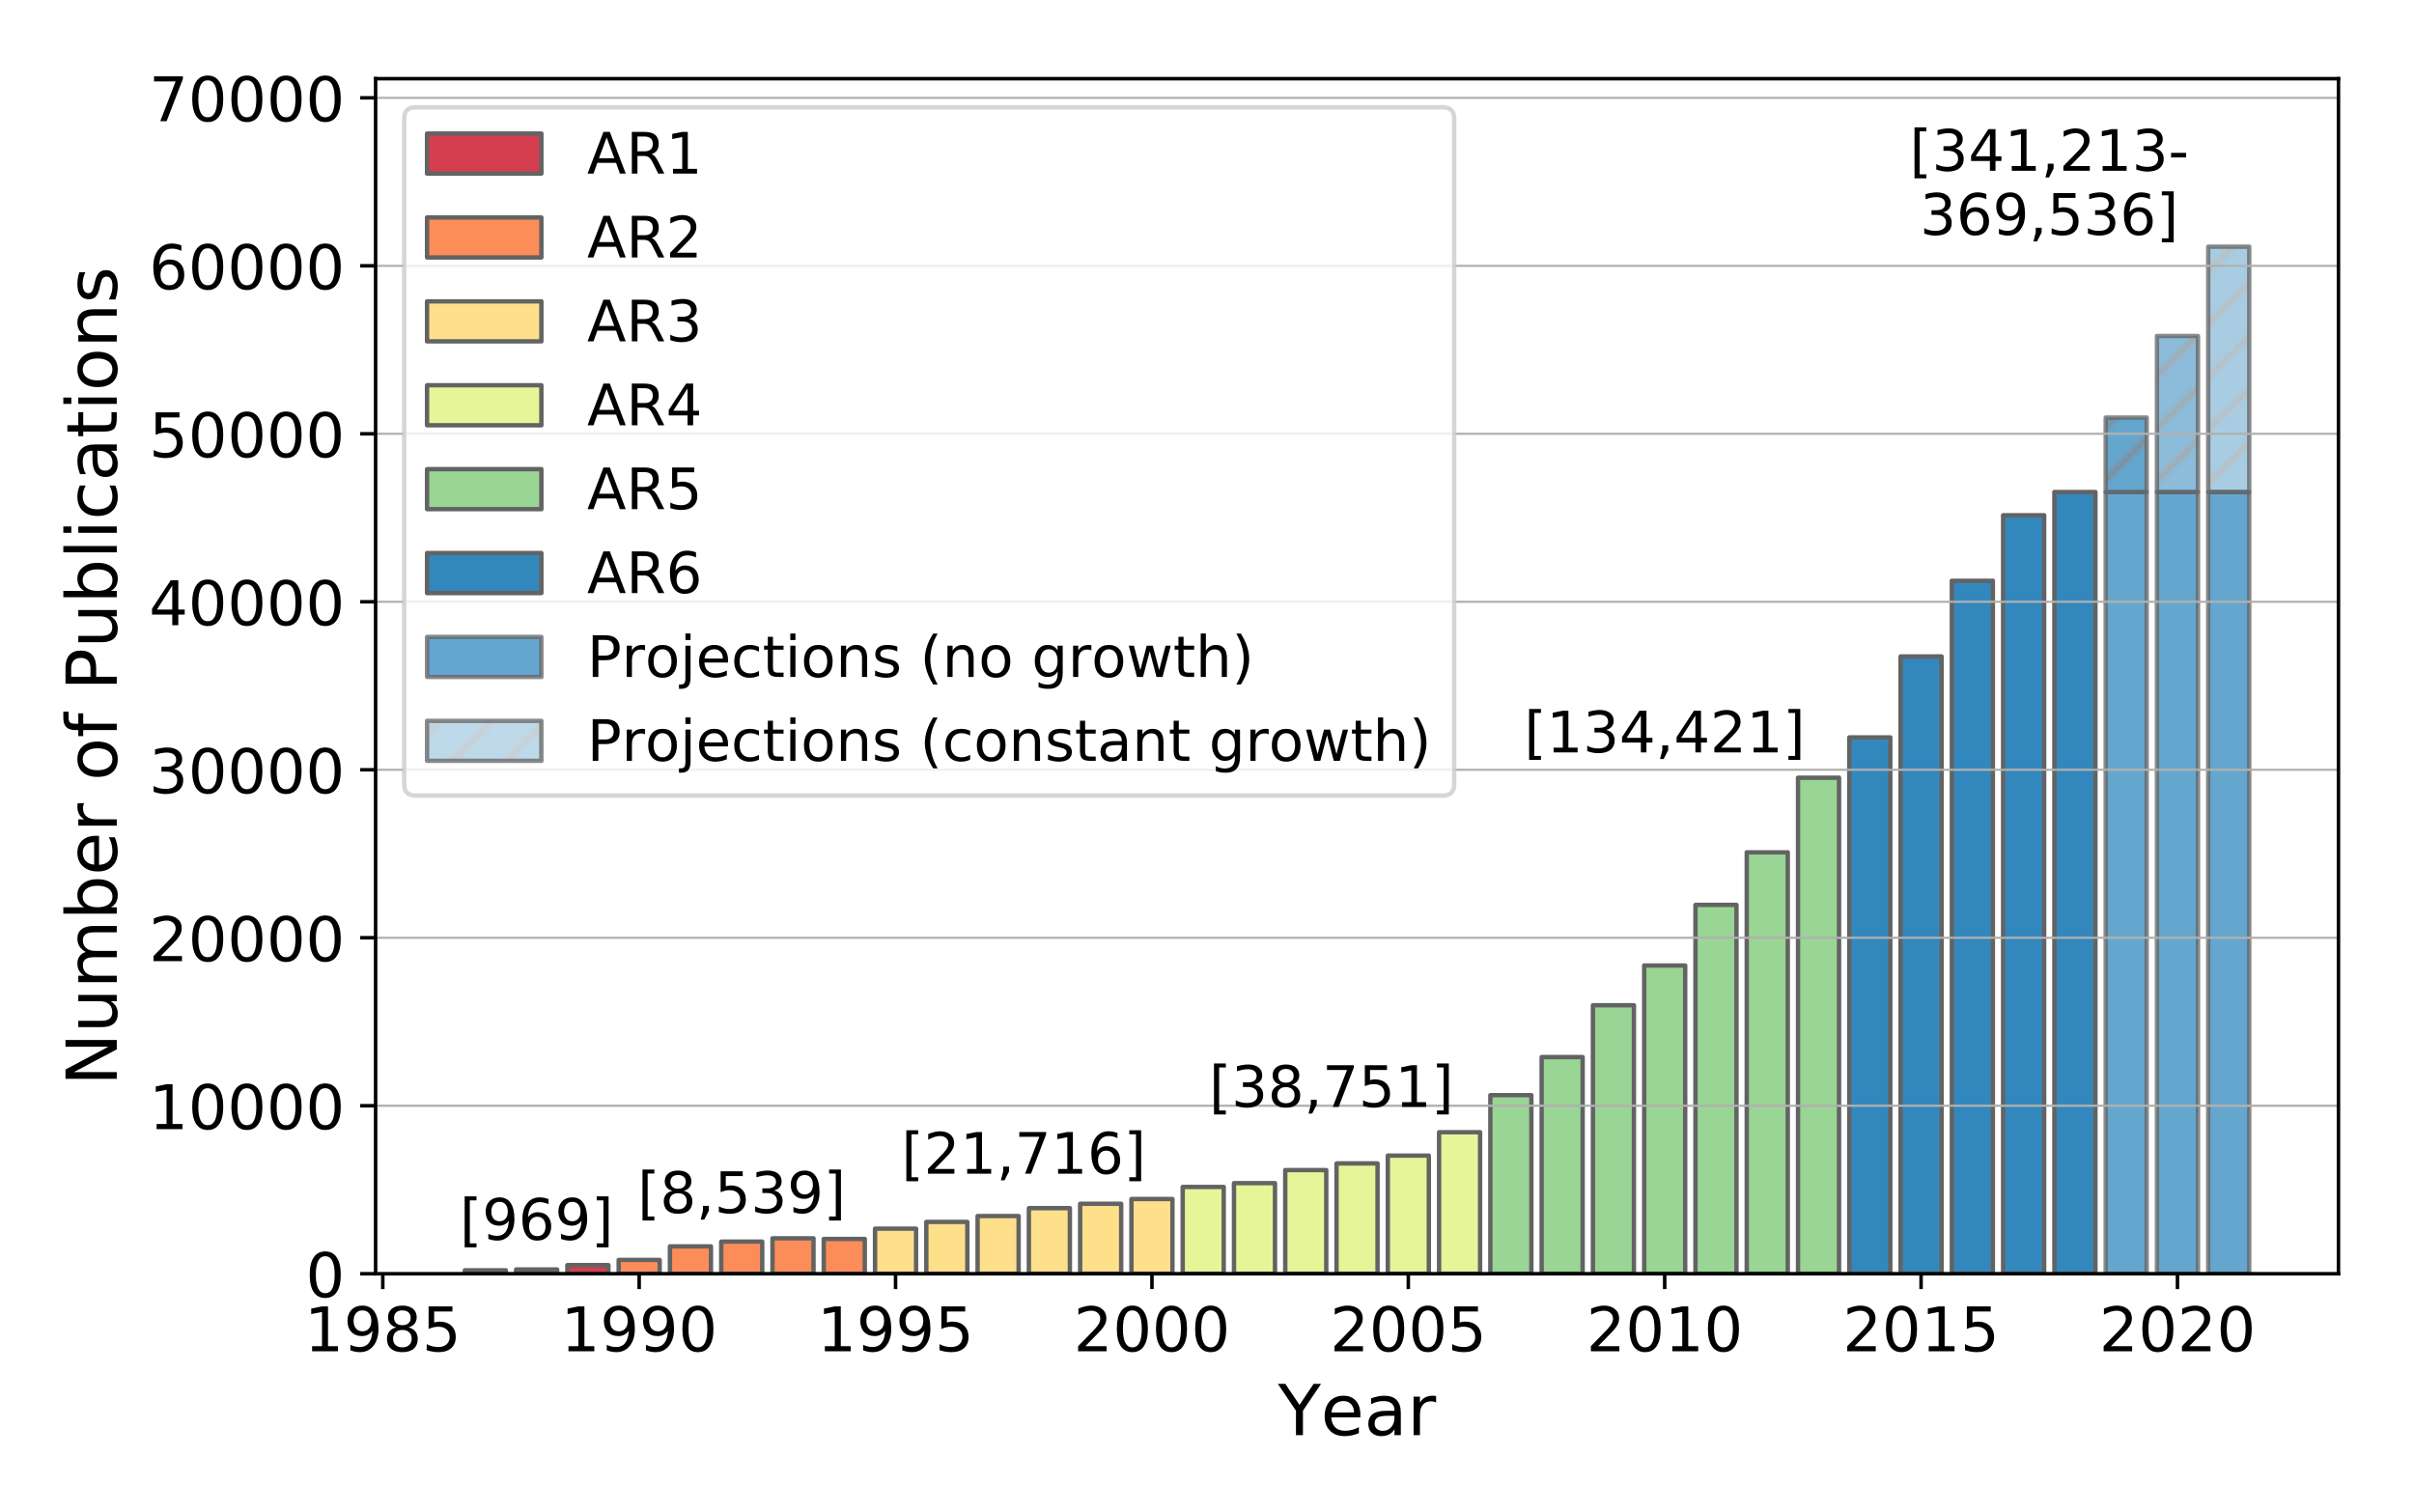 <?xml version="1.0" encoding="utf-8" standalone="no"?>
<!DOCTYPE svg PUBLIC "-//W3C//DTD SVG 1.1//EN"
  "http://www.w3.org/Graphics/SVG/1.1/DTD/svg11.dtd">
<!-- Created with matplotlib (http://matplotlib.org/) -->
<svg height="344pt" version="1.1" viewBox="0 0 549 344" width="549pt" xmlns="http://www.w3.org/2000/svg" xmlns:xlink="http://www.w3.org/1999/xlink">
 <defs>
  <style type="text/css">
*{stroke-linecap:butt;stroke-linejoin:round;}
  </style>
 </defs>
 <g id="figure_1">
  <g id="patch_1">
   <path d="M 0 344.134 
L 549.722 344.134 
L 549.722 0 
L 0 0 
z
" style="fill:#ffffff;"/>
  </g>
  <g id="axes_1">
   <g id="patch_2">
    <path d="M 85.422 289.7 
L 531.822 289.7 
L 531.822 17.9 
L 85.422 17.9 
z
" style="fill:#ffffff;"/>
   </g>
   <g id="patch_3">
    <path clip-path="url(#p3b9489bd07)" d="M 105.713 289.7 
L 115.043 289.7 
L 115.043 288.921 
L 105.713 288.921 
z
" style="fill:#d53e4f;stroke:#636363;stroke-linejoin:miter;"/>
   </g>
   <g id="patch_4">
    <path clip-path="url(#p3b9489bd07)" d="M 117.375 289.7 
L 126.704 289.7 
L 126.704 288.733 
L 117.375 288.733 
z
" style="fill:#d53e4f;stroke:#636363;stroke-linejoin:miter;"/>
   </g>
   <g id="patch_5">
    <path clip-path="url(#p3b9489bd07)" d="M 129.036 289.7 
L 138.365 289.7 
L 138.365 287.744 
L 129.036 287.744 
z
" style="fill:#d53e4f;stroke:#636363;stroke-linejoin:miter;"/>
   </g>
   <g id="patch_6">
    <path clip-path="url(#p3b9489bd07)" d="M 140.698 289.7 
L 150.027 289.7 
L 150.027 286.563 
L 140.698 286.563 
z
" style="fill:#fc8d59;stroke:#636363;stroke-linejoin:miter;"/>
   </g>
   <g id="patch_7">
    <path clip-path="url(#p3b9489bd07)" d="M 152.359 289.7 
L 161.688 289.7 
L 161.688 283.48 
L 152.359 283.48 
z
" style="fill:#fc8d59;stroke:#636363;stroke-linejoin:miter;"/>
   </g>
   <g id="patch_8">
    <path clip-path="url(#p3b9489bd07)" d="M 164.021 289.7 
L 173.35 289.7 
L 173.35 282.395 
L 164.021 282.395 
z
" style="fill:#fc8d59;stroke:#636363;stroke-linejoin:miter;"/>
   </g>
   <g id="patch_9">
    <path clip-path="url(#p3b9489bd07)" d="M 175.682 289.7 
L 185.011 289.7 
L 185.011 281.642 
L 175.682 281.642 
z
" style="fill:#fc8d59;stroke:#636363;stroke-linejoin:miter;"/>
   </g>
   <g id="patch_10">
    <path clip-path="url(#p3b9489bd07)" d="M 187.344 289.7 
L 196.673 289.7 
L 196.673 281.795 
L 187.344 281.795 
z
" style="fill:#fc8d59;stroke:#636363;stroke-linejoin:miter;"/>
   </g>
   <g id="patch_11">
    <path clip-path="url(#p3b9489bd07)" d="M 199.005 289.7 
L 208.334 289.7 
L 208.334 279.453 
L 199.005 279.453 
z
" style="fill:#fee08b;stroke:#636363;stroke-linejoin:miter;"/>
   </g>
   <g id="patch_12">
    <path clip-path="url(#p3b9489bd07)" d="M 210.666 289.7 
L 219.996 289.7 
L 219.996 277.913 
L 210.666 277.913 
z
" style="fill:#fee08b;stroke:#636363;stroke-linejoin:miter;"/>
   </g>
   <g id="patch_13">
    <path clip-path="url(#p3b9489bd07)" d="M 222.328 289.7 
L 231.657 289.7 
L 231.657 276.58 
L 222.328 276.58 
z
" style="fill:#fee08b;stroke:#636363;stroke-linejoin:miter;"/>
   </g>
   <g id="patch_14">
    <path clip-path="url(#p3b9489bd07)" d="M 233.989 289.7 
L 243.318 289.7 
L 243.318 274.784 
L 233.989 274.784 
z
" style="fill:#fee08b;stroke:#636363;stroke-linejoin:miter;"/>
   </g>
   <g id="patch_15">
    <path clip-path="url(#p3b9489bd07)" d="M 245.651 289.7 
L 254.98 289.7 
L 254.98 273.791 
L 245.651 273.791 
z
" style="fill:#fee08b;stroke:#636363;stroke-linejoin:miter;"/>
   </g>
   <g id="patch_16">
    <path clip-path="url(#p3b9489bd07)" d="M 257.312 289.7 
L 266.641 289.7 
L 266.641 272.709 
L 257.312 272.709 
z
" style="fill:#fee08b;stroke:#636363;stroke-linejoin:miter;"/>
   </g>
   <g id="patch_17">
    <path clip-path="url(#p3b9489bd07)" d="M 268.974 289.7 
L 278.303 289.7 
L 278.303 269.958 
L 268.974 269.958 
z
" style="fill:#e6f598;stroke:#636363;stroke-linejoin:miter;"/>
   </g>
   <g id="patch_18">
    <path clip-path="url(#p3b9489bd07)" d="M 280.635 289.7 
L 289.964 289.7 
L 289.964 269.095 
L 280.635 269.095 
z
" style="fill:#e6f598;stroke:#636363;stroke-linejoin:miter;"/>
   </g>
   <g id="patch_19">
    <path clip-path="url(#p3b9489bd07)" d="M 292.296 289.7 
L 301.626 289.7 
L 301.626 266.126 
L 292.296 266.126 
z
" style="fill:#e6f598;stroke:#636363;stroke-linejoin:miter;"/>
   </g>
   <g id="patch_20">
    <path clip-path="url(#p3b9489bd07)" d="M 303.958 289.7 
L 313.287 289.7 
L 313.287 264.613 
L 303.958 264.613 
z
" style="fill:#e6f598;stroke:#636363;stroke-linejoin:miter;"/>
   </g>
   <g id="patch_21">
    <path clip-path="url(#p3b9489bd07)" d="M 315.619 289.7 
L 324.949 289.7 
L 324.949 262.833 
L 315.619 262.833 
z
" style="fill:#e6f598;stroke:#636363;stroke-linejoin:miter;"/>
   </g>
   <g id="patch_22">
    <path clip-path="url(#p3b9489bd07)" d="M 327.281 289.7 
L 336.61 289.7 
L 336.61 257.518 
L 327.281 257.518 
z
" style="fill:#e6f598;stroke:#636363;stroke-linejoin:miter;"/>
   </g>
   <g id="patch_23">
    <path clip-path="url(#p3b9489bd07)" d="M 338.942 289.7 
L 348.271 289.7 
L 348.271 249.09 
L 338.942 249.09 
z
" style="fill:#99d594;stroke:#636363;stroke-linejoin:miter;"/>
   </g>
   <g id="patch_24">
    <path clip-path="url(#p3b9489bd07)" d="M 350.604 289.7 
L 359.933 289.7 
L 359.933 240.428 
L 350.604 240.428 
z
" style="fill:#99d594;stroke:#636363;stroke-linejoin:miter;"/>
   </g>
   <g id="patch_25">
    <path clip-path="url(#p3b9489bd07)" d="M 362.265 289.7 
L 371.594 289.7 
L 371.594 228.637 
L 362.265 228.637 
z
" style="fill:#99d594;stroke:#636363;stroke-linejoin:miter;"/>
   </g>
   <g id="patch_26">
    <path clip-path="url(#p3b9489bd07)" d="M 373.927 289.7 
L 383.256 289.7 
L 383.256 219.601 
L 373.927 219.601 
z
" style="fill:#99d594;stroke:#636363;stroke-linejoin:miter;"/>
   </g>
   <g id="patch_27">
    <path clip-path="url(#p3b9489bd07)" d="M 385.588 289.7 
L 394.917 289.7 
L 394.917 205.813 
L 385.588 205.813 
z
" style="fill:#99d594;stroke:#636363;stroke-linejoin:miter;"/>
   </g>
   <g id="patch_28">
    <path clip-path="url(#p3b9489bd07)" d="M 397.249 289.7 
L 406.579 289.7 
L 406.579 193.861 
L 397.249 193.861 
z
" style="fill:#99d594;stroke:#636363;stroke-linejoin:miter;"/>
   </g>
   <g id="patch_29">
    <path clip-path="url(#p3b9489bd07)" d="M 408.911 289.7 
L 418.24 289.7 
L 418.24 176.886 
L 408.911 176.886 
z
" style="fill:#99d594;stroke:#636363;stroke-linejoin:miter;"/>
   </g>
   <g id="patch_30">
    <path clip-path="url(#p3b9489bd07)" d="M 420.572 289.7 
L 429.901 289.7 
L 429.901 167.72 
L 420.572 167.72 
z
" style="fill:#3288bd;stroke:#636363;stroke-linejoin:miter;"/>
   </g>
   <g id="patch_31">
    <path clip-path="url(#p3b9489bd07)" d="M 432.234 289.7 
L 441.563 289.7 
L 441.563 149.308 
L 432.234 149.308 
z
" style="fill:#3288bd;stroke:#636363;stroke-linejoin:miter;"/>
   </g>
   <g id="patch_32">
    <path clip-path="url(#p3b9489bd07)" d="M 443.895 289.7 
L 453.224 289.7 
L 453.224 132.092 
L 443.895 132.092 
z
" style="fill:#3288bd;stroke:#636363;stroke-linejoin:miter;"/>
   </g>
   <g id="patch_33">
    <path clip-path="url(#p3b9489bd07)" d="M 455.557 289.7 
L 464.886 289.7 
L 464.886 117.191 
L 455.557 117.191 
z
" style="fill:#3288bd;stroke:#636363;stroke-linejoin:miter;"/>
   </g>
   <g id="patch_34">
    <path clip-path="url(#p3b9489bd07)" d="M 467.218 289.7 
L 476.547 289.7 
L 476.547 111.903 
L 467.218 111.903 
z
" style="fill:#3288bd;stroke:#636363;stroke-linejoin:miter;"/>
   </g>
   <g id="patch_35">
    <path clip-path="url(#p3b9489bd07)" d="M 478.88 289.7 
L 488.209 289.7 
L 488.209 111.903 
L 478.88 111.903 
z
" style="fill:#3288bd;opacity:0.75;stroke:#636363;stroke-linejoin:miter;"/>
   </g>
   <g id="patch_36">
    <path clip-path="url(#p3b9489bd07)" d="M 478.88 111.903 
L 488.209 111.903 
L 488.209 94.969 
L 478.88 94.969 
z
" style="fill:url(#h1656f18b9d);opacity:0.75;stroke:#636363;stroke-linejoin:miter;"/>
   </g>
   <g id="patch_37">
    <path clip-path="url(#p3b9489bd07)" d="M 490.541 289.7 
L 499.87 289.7 
L 499.87 111.903 
L 490.541 111.903 
z
" style="fill:#3288bd;opacity:0.75;stroke:#636363;stroke-linejoin:miter;"/>
   </g>
   <g id="patch_38">
    <path clip-path="url(#p3b9489bd07)" d="M 490.541 111.903 
L 499.87 111.903 
L 499.87 76.421 
L 490.541 76.421 
z
" style="fill:url(#h1656f18b9d);opacity:0.75;stroke:#636363;stroke-linejoin:miter;"/>
   </g>
   <g id="patch_39">
    <path clip-path="url(#p3b9489bd07)" d="M 502.202 289.7 
L 511.532 289.7 
L 511.532 111.903 
L 502.202 111.903 
z
" style="fill:#3288bd;opacity:0.75;stroke:#636363;stroke-linejoin:miter;"/>
   </g>
   <g id="patch_40">
    <path clip-path="url(#p3b9489bd07)" d="M 502.202 111.903 
L 511.532 111.903 
L 511.532 56.107 
L 502.202 56.107 
z
" style="fill:url(#h1656f18b9d);opacity:0.75;stroke:#636363;stroke-linejoin:miter;"/>
   </g>
   <g id="matplotlib.axis_1">
    <g id="xtick_1">
     <g id="line2d_1">
      <defs>
       <path d="M 0 0 
L 0 3.5 
" id="mf9bac743cd" style="stroke:#000000;stroke-width:0.8;"/>
      </defs>
      <g>
       <use style="stroke:#000000;stroke-width:0.8;" x="87.055" xlink:href="#mf9bac743cd" y="289.7"/>
      </g>
     </g>
     <g id="text_1">
      <!-- 1985 -->
      <defs>
       <path d="M 12.406 8.297 
L 28.516 8.297 
L 28.516 63.922 
L 10.984 60.406 
L 10.984 69.391 
L 28.422 72.906 
L 38.281 72.906 
L 38.281 8.297 
L 54.391 8.297 
L 54.391 0 
L 12.406 0 
z
" id="DejaVuSans-31"/>
       <path d="M 10.984 1.516 
L 10.984 10.5 
Q 14.703 8.734 18.5 7.812 
Q 22.312 6.891 25.984 6.891 
Q 35.75 6.891 40.891 13.453 
Q 46.047 20.016 46.781 33.406 
Q 43.953 29.203 39.594 26.953 
Q 35.25 24.703 29.984 24.703 
Q 19.047 24.703 12.672 31.312 
Q 6.297 37.938 6.297 49.422 
Q 6.297 60.641 12.938 67.422 
Q 19.578 74.219 30.609 74.219 
Q 43.266 74.219 49.922 64.516 
Q 56.594 54.828 56.594 36.375 
Q 56.594 19.141 48.406 8.859 
Q 40.234 -1.422 26.422 -1.422 
Q 22.703 -1.422 18.891 -0.688 
Q 15.094 0.047 10.984 1.516 
z
M 30.609 32.422 
Q 37.25 32.422 41.125 36.953 
Q 45.016 41.5 45.016 49.422 
Q 45.016 57.281 41.125 61.844 
Q 37.25 66.406 30.609 66.406 
Q 23.969 66.406 20.094 61.844 
Q 16.219 57.281 16.219 49.422 
Q 16.219 41.5 20.094 36.953 
Q 23.969 32.422 30.609 32.422 
z
" id="DejaVuSans-39"/>
       <path d="M 31.781 34.625 
Q 24.75 34.625 20.719 30.859 
Q 16.703 27.094 16.703 20.516 
Q 16.703 13.922 20.719 10.156 
Q 24.75 6.391 31.781 6.391 
Q 38.812 6.391 42.859 10.172 
Q 46.922 13.969 46.922 20.516 
Q 46.922 27.094 42.891 30.859 
Q 38.875 34.625 31.781 34.625 
z
M 21.922 38.812 
Q 15.578 40.375 12.031 44.719 
Q 8.5 49.078 8.5 55.328 
Q 8.5 64.062 14.719 69.141 
Q 20.953 74.219 31.781 74.219 
Q 42.672 74.219 48.875 69.141 
Q 55.078 64.062 55.078 55.328 
Q 55.078 49.078 51.531 44.719 
Q 48 40.375 41.703 38.812 
Q 48.828 37.156 52.797 32.312 
Q 56.781 27.484 56.781 20.516 
Q 56.781 9.906 50.312 4.234 
Q 43.844 -1.422 31.781 -1.422 
Q 19.734 -1.422 13.25 4.234 
Q 6.781 9.906 6.781 20.516 
Q 6.781 27.484 10.781 32.312 
Q 14.797 37.156 21.922 38.812 
z
M 18.312 54.391 
Q 18.312 48.734 21.844 45.562 
Q 25.391 42.391 31.781 42.391 
Q 38.141 42.391 41.719 45.562 
Q 45.312 48.734 45.312 54.391 
Q 45.312 60.062 41.719 63.234 
Q 38.141 66.406 31.781 66.406 
Q 25.391 66.406 21.844 63.234 
Q 18.312 60.062 18.312 54.391 
z
" id="DejaVuSans-38"/>
       <path d="M 10.797 72.906 
L 49.516 72.906 
L 49.516 64.594 
L 19.828 64.594 
L 19.828 46.734 
Q 21.969 47.469 24.109 47.828 
Q 26.266 48.188 28.422 48.188 
Q 40.625 48.188 47.75 41.5 
Q 54.891 34.812 54.891 23.391 
Q 54.891 11.625 47.562 5.094 
Q 40.234 -1.422 26.906 -1.422 
Q 22.312 -1.422 17.547 -0.641 
Q 12.797 0.141 7.719 1.703 
L 7.719 11.625 
Q 12.109 9.234 16.797 8.062 
Q 21.484 6.891 26.703 6.891 
Q 35.156 6.891 40.078 11.328 
Q 45.016 15.766 45.016 23.391 
Q 45.016 31 40.078 35.438 
Q 35.156 39.891 26.703 39.891 
Q 22.75 39.891 18.812 39.016 
Q 14.891 38.141 10.797 36.281 
z
" id="DejaVuSans-35"/>
      </defs>
      <g transform="translate(69.24 307.338)scale(0.14 -0.14)">
       <use xlink:href="#DejaVuSans-31"/>
       <use x="63.623" xlink:href="#DejaVuSans-39"/>
       <use x="127.246" xlink:href="#DejaVuSans-38"/>
       <use x="190.869" xlink:href="#DejaVuSans-35"/>
      </g>
     </g>
    </g>
    <g id="xtick_2">
     <g id="line2d_2">
      <g>
       <use style="stroke:#000000;stroke-width:0.8;" x="145.362" xlink:href="#mf9bac743cd" y="289.7"/>
      </g>
     </g>
     <g id="text_2">
      <!-- 1990 -->
      <defs>
       <path d="M 31.781 66.406 
Q 24.172 66.406 20.328 58.906 
Q 16.5 51.422 16.5 36.375 
Q 16.5 21.391 20.328 13.891 
Q 24.172 6.391 31.781 6.391 
Q 39.453 6.391 43.281 13.891 
Q 47.125 21.391 47.125 36.375 
Q 47.125 51.422 43.281 58.906 
Q 39.453 66.406 31.781 66.406 
z
M 31.781 74.219 
Q 44.047 74.219 50.516 64.516 
Q 56.984 54.828 56.984 36.375 
Q 56.984 17.969 50.516 8.266 
Q 44.047 -1.422 31.781 -1.422 
Q 19.531 -1.422 13.062 8.266 
Q 6.594 17.969 6.594 36.375 
Q 6.594 54.828 13.062 64.516 
Q 19.531 74.219 31.781 74.219 
z
" id="DejaVuSans-30"/>
      </defs>
      <g transform="translate(127.547 307.338)scale(0.14 -0.14)">
       <use xlink:href="#DejaVuSans-31"/>
       <use x="63.623" xlink:href="#DejaVuSans-39"/>
       <use x="127.246" xlink:href="#DejaVuSans-39"/>
       <use x="190.869" xlink:href="#DejaVuSans-30"/>
      </g>
     </g>
    </g>
    <g id="xtick_3">
     <g id="line2d_3">
      <g>
       <use style="stroke:#000000;stroke-width:0.8;" x="203.67" xlink:href="#mf9bac743cd" y="289.7"/>
      </g>
     </g>
     <g id="text_3">
      <!-- 1995 -->
      <g transform="translate(185.855 307.338)scale(0.14 -0.14)">
       <use xlink:href="#DejaVuSans-31"/>
       <use x="63.623" xlink:href="#DejaVuSans-39"/>
       <use x="127.246" xlink:href="#DejaVuSans-39"/>
       <use x="190.869" xlink:href="#DejaVuSans-35"/>
      </g>
     </g>
    </g>
    <g id="xtick_4">
     <g id="line2d_4">
      <g>
       <use style="stroke:#000000;stroke-width:0.8;" x="261.977" xlink:href="#mf9bac743cd" y="289.7"/>
      </g>
     </g>
     <g id="text_4">
      <!-- 2000 -->
      <defs>
       <path d="M 19.188 8.297 
L 53.609 8.297 
L 53.609 0 
L 7.328 0 
L 7.328 8.297 
Q 12.938 14.109 22.625 23.891 
Q 32.328 33.688 34.812 36.531 
Q 39.547 41.844 41.422 45.531 
Q 43.312 49.219 43.312 52.781 
Q 43.312 58.594 39.234 62.25 
Q 35.156 65.922 28.609 65.922 
Q 23.969 65.922 18.812 64.312 
Q 13.672 62.703 7.812 59.422 
L 7.812 69.391 
Q 13.766 71.781 18.938 73 
Q 24.125 74.219 28.422 74.219 
Q 39.75 74.219 46.484 68.547 
Q 53.219 62.891 53.219 53.422 
Q 53.219 48.922 51.531 44.891 
Q 49.859 40.875 45.406 35.406 
Q 44.188 33.984 37.641 27.219 
Q 31.109 20.453 19.188 8.297 
z
" id="DejaVuSans-32"/>
      </defs>
      <g transform="translate(244.162 307.338)scale(0.14 -0.14)">
       <use xlink:href="#DejaVuSans-32"/>
       <use x="63.623" xlink:href="#DejaVuSans-30"/>
       <use x="127.246" xlink:href="#DejaVuSans-30"/>
       <use x="190.869" xlink:href="#DejaVuSans-30"/>
      </g>
     </g>
    </g>
    <g id="xtick_5">
     <g id="line2d_5">
      <g>
       <use style="stroke:#000000;stroke-width:0.8;" x="320.284" xlink:href="#mf9bac743cd" y="289.7"/>
      </g>
     </g>
     <g id="text_5">
      <!-- 2005 -->
      <g transform="translate(302.469 307.338)scale(0.14 -0.14)">
       <use xlink:href="#DejaVuSans-32"/>
       <use x="63.623" xlink:href="#DejaVuSans-30"/>
       <use x="127.246" xlink:href="#DejaVuSans-30"/>
       <use x="190.869" xlink:href="#DejaVuSans-35"/>
      </g>
     </g>
    </g>
    <g id="xtick_6">
     <g id="line2d_6">
      <g>
       <use style="stroke:#000000;stroke-width:0.8;" x="378.591" xlink:href="#mf9bac743cd" y="289.7"/>
      </g>
     </g>
     <g id="text_6">
      <!-- 2010 -->
      <g transform="translate(360.776 307.338)scale(0.14 -0.14)">
       <use xlink:href="#DejaVuSans-32"/>
       <use x="63.623" xlink:href="#DejaVuSans-30"/>
       <use x="127.246" xlink:href="#DejaVuSans-31"/>
       <use x="190.869" xlink:href="#DejaVuSans-30"/>
      </g>
     </g>
    </g>
    <g id="xtick_7">
     <g id="line2d_7">
      <g>
       <use style="stroke:#000000;stroke-width:0.8;" x="436.898" xlink:href="#mf9bac743cd" y="289.7"/>
      </g>
     </g>
     <g id="text_7">
      <!-- 2015 -->
      <g transform="translate(419.083 307.338)scale(0.14 -0.14)">
       <use xlink:href="#DejaVuSans-32"/>
       <use x="63.623" xlink:href="#DejaVuSans-30"/>
       <use x="127.246" xlink:href="#DejaVuSans-31"/>
       <use x="190.869" xlink:href="#DejaVuSans-35"/>
      </g>
     </g>
    </g>
    <g id="xtick_8">
     <g id="line2d_8">
      <g>
       <use style="stroke:#000000;stroke-width:0.8;" x="495.206" xlink:href="#mf9bac743cd" y="289.7"/>
      </g>
     </g>
     <g id="text_8">
      <!-- 2020 -->
      <g transform="translate(477.391 307.338)scale(0.14 -0.14)">
       <use xlink:href="#DejaVuSans-32"/>
       <use x="63.623" xlink:href="#DejaVuSans-30"/>
       <use x="127.246" xlink:href="#DejaVuSans-32"/>
       <use x="190.869" xlink:href="#DejaVuSans-30"/>
      </g>
     </g>
    </g>
    <g id="text_9">
     <!-- Year -->
     <defs>
      <path d="M -0.203 72.906 
L 10.406 72.906 
L 30.609 42.922 
L 50.688 72.906 
L 61.281 72.906 
L 35.5 34.719 
L 35.5 0 
L 25.594 0 
L 25.594 34.719 
z
" id="DejaVuSans-59"/>
      <path d="M 56.203 29.594 
L 56.203 25.203 
L 14.891 25.203 
Q 15.484 15.922 20.484 11.062 
Q 25.484 6.203 34.422 6.203 
Q 39.594 6.203 44.453 7.469 
Q 49.312 8.734 54.109 11.281 
L 54.109 2.781 
Q 49.266 0.734 44.188 -0.344 
Q 39.109 -1.422 33.891 -1.422 
Q 20.797 -1.422 13.156 6.188 
Q 5.516 13.812 5.516 26.812 
Q 5.516 40.234 12.766 48.109 
Q 20.016 56 32.328 56 
Q 43.359 56 49.781 48.891 
Q 56.203 41.797 56.203 29.594 
z
M 47.219 32.234 
Q 47.125 39.594 43.094 43.984 
Q 39.062 48.391 32.422 48.391 
Q 24.906 48.391 20.391 44.141 
Q 15.875 39.891 15.188 32.172 
z
" id="DejaVuSans-65"/>
      <path d="M 34.281 27.484 
Q 23.391 27.484 19.188 25 
Q 14.984 22.516 14.984 16.5 
Q 14.984 11.719 18.141 8.906 
Q 21.297 6.109 26.703 6.109 
Q 34.188 6.109 38.703 11.406 
Q 43.219 16.703 43.219 25.484 
L 43.219 27.484 
z
M 52.203 31.203 
L 52.203 0 
L 43.219 0 
L 43.219 8.297 
Q 40.141 3.328 35.547 0.953 
Q 30.953 -1.422 24.312 -1.422 
Q 15.922 -1.422 10.953 3.297 
Q 6 8.016 6 15.922 
Q 6 25.141 12.172 29.828 
Q 18.359 34.516 30.609 34.516 
L 43.219 34.516 
L 43.219 35.406 
Q 43.219 41.609 39.141 45 
Q 35.062 48.391 27.688 48.391 
Q 23 48.391 18.547 47.266 
Q 14.109 46.141 10.016 43.891 
L 10.016 52.203 
Q 14.938 54.109 19.578 55.047 
Q 24.219 56 28.609 56 
Q 40.484 56 46.344 49.844 
Q 52.203 43.703 52.203 31.203 
z
" id="DejaVuSans-61"/>
      <path d="M 41.109 46.297 
Q 39.594 47.172 37.812 47.578 
Q 36.031 48 33.891 48 
Q 26.266 48 22.188 43.047 
Q 18.109 38.094 18.109 28.812 
L 18.109 0 
L 9.078 0 
L 9.078 54.688 
L 18.109 54.688 
L 18.109 46.188 
Q 20.953 51.172 25.484 53.578 
Q 30.031 56 36.531 56 
Q 37.453 56 38.578 55.875 
Q 39.703 55.766 41.062 55.516 
z
" id="DejaVuSans-72"/>
     </defs>
     <g transform="translate(290.639 326.407)scale(0.16 -0.16)">
      <use xlink:href="#DejaVuSans-59"/>
      <use x="60.881" xlink:href="#DejaVuSans-65"/>
      <use x="122.404" xlink:href="#DejaVuSans-61"/>
      <use x="183.684" xlink:href="#DejaVuSans-72"/>
     </g>
    </g>
   </g>
   <g id="matplotlib.axis_2">
    <g id="ytick_1">
     <g id="line2d_9">
      <path clip-path="url(#p3b9489bd07)" d="M 85.422 289.7 
L 531.822 289.7 
" style="fill:none;stroke:#b0b0b0;stroke-linecap:square;stroke-width:0.5;"/>
     </g>
     <g id="line2d_10">
      <defs>
       <path d="M 0 0 
L -3.5 0 
" id="m54d308e352" style="stroke:#000000;stroke-width:0.8;"/>
      </defs>
      <g>
       <use style="stroke:#000000;stroke-width:0.8;" x="85.422" xlink:href="#m54d308e352" y="289.7"/>
      </g>
     </g>
     <g id="text_10">
      <!-- 0 -->
      <g transform="translate(69.515 295.019)scale(0.14 -0.14)">
       <use xlink:href="#DejaVuSans-30"/>
      </g>
     </g>
    </g>
    <g id="ytick_2">
     <g id="line2d_11">
      <path clip-path="url(#p3b9489bd07)" d="M 85.422 251.493 
L 531.822 251.493 
" style="fill:none;stroke:#b0b0b0;stroke-linecap:square;stroke-width:0.5;"/>
     </g>
     <g id="line2d_12">
      <g>
       <use style="stroke:#000000;stroke-width:0.8;" x="85.422" xlink:href="#m54d308e352" y="251.493"/>
      </g>
     </g>
     <g id="text_11">
      <!-- 10000 -->
      <g transform="translate(33.885 256.812)scale(0.14 -0.14)">
       <use xlink:href="#DejaVuSans-31"/>
       <use x="63.623" xlink:href="#DejaVuSans-30"/>
       <use x="127.246" xlink:href="#DejaVuSans-30"/>
       <use x="190.869" xlink:href="#DejaVuSans-30"/>
       <use x="254.492" xlink:href="#DejaVuSans-30"/>
      </g>
     </g>
    </g>
    <g id="ytick_3">
     <g id="line2d_13">
      <path clip-path="url(#p3b9489bd07)" d="M 85.422 213.286 
L 531.822 213.286 
" style="fill:none;stroke:#b0b0b0;stroke-linecap:square;stroke-width:0.5;"/>
     </g>
     <g id="line2d_14">
      <g>
       <use style="stroke:#000000;stroke-width:0.8;" x="85.422" xlink:href="#m54d308e352" y="213.286"/>
      </g>
     </g>
     <g id="text_12">
      <!-- 20000 -->
      <g transform="translate(33.885 218.605)scale(0.14 -0.14)">
       <use xlink:href="#DejaVuSans-32"/>
       <use x="63.623" xlink:href="#DejaVuSans-30"/>
       <use x="127.246" xlink:href="#DejaVuSans-30"/>
       <use x="190.869" xlink:href="#DejaVuSans-30"/>
       <use x="254.492" xlink:href="#DejaVuSans-30"/>
      </g>
     </g>
    </g>
    <g id="ytick_4">
     <g id="line2d_15">
      <path clip-path="url(#p3b9489bd07)" d="M 85.422 175.079 
L 531.822 175.079 
" style="fill:none;stroke:#b0b0b0;stroke-linecap:square;stroke-width:0.5;"/>
     </g>
     <g id="line2d_16">
      <g>
       <use style="stroke:#000000;stroke-width:0.8;" x="85.422" xlink:href="#m54d308e352" y="175.079"/>
      </g>
     </g>
     <g id="text_13">
      <!-- 30000 -->
      <defs>
       <path d="M 40.578 39.312 
Q 47.656 37.797 51.625 33 
Q 55.609 28.219 55.609 21.188 
Q 55.609 10.406 48.188 4.484 
Q 40.766 -1.422 27.094 -1.422 
Q 22.516 -1.422 17.656 -0.516 
Q 12.797 0.391 7.625 2.203 
L 7.625 11.719 
Q 11.719 9.328 16.594 8.109 
Q 21.484 6.891 26.812 6.891 
Q 36.078 6.891 40.938 10.547 
Q 45.797 14.203 45.797 21.188 
Q 45.797 27.641 41.281 31.266 
Q 36.766 34.906 28.719 34.906 
L 20.219 34.906 
L 20.219 43.016 
L 29.109 43.016 
Q 36.375 43.016 40.234 45.922 
Q 44.094 48.828 44.094 54.297 
Q 44.094 59.906 40.109 62.906 
Q 36.141 65.922 28.719 65.922 
Q 24.656 65.922 20.016 65.031 
Q 15.375 64.156 9.812 62.312 
L 9.812 71.094 
Q 15.438 72.656 20.344 73.438 
Q 25.25 74.219 29.594 74.219 
Q 40.828 74.219 47.359 69.109 
Q 53.906 64.016 53.906 55.328 
Q 53.906 49.266 50.438 45.094 
Q 46.969 40.922 40.578 39.312 
z
" id="DejaVuSans-33"/>
      </defs>
      <g transform="translate(33.885 180.398)scale(0.14 -0.14)">
       <use xlink:href="#DejaVuSans-33"/>
       <use x="63.623" xlink:href="#DejaVuSans-30"/>
       <use x="127.246" xlink:href="#DejaVuSans-30"/>
       <use x="190.869" xlink:href="#DejaVuSans-30"/>
       <use x="254.492" xlink:href="#DejaVuSans-30"/>
      </g>
     </g>
    </g>
    <g id="ytick_5">
     <g id="line2d_17">
      <path clip-path="url(#p3b9489bd07)" d="M 85.422 136.872 
L 531.822 136.872 
" style="fill:none;stroke:#b0b0b0;stroke-linecap:square;stroke-width:0.5;"/>
     </g>
     <g id="line2d_18">
      <g>
       <use style="stroke:#000000;stroke-width:0.8;" x="85.422" xlink:href="#m54d308e352" y="136.872"/>
      </g>
     </g>
     <g id="text_14">
      <!-- 40000 -->
      <defs>
       <path d="M 37.797 64.312 
L 12.891 25.391 
L 37.797 25.391 
z
M 35.203 72.906 
L 47.609 72.906 
L 47.609 25.391 
L 58.016 25.391 
L 58.016 17.188 
L 47.609 17.188 
L 47.609 0 
L 37.797 0 
L 37.797 17.188 
L 4.891 17.188 
L 4.891 26.703 
z
" id="DejaVuSans-34"/>
      </defs>
      <g transform="translate(33.885 142.191)scale(0.14 -0.14)">
       <use xlink:href="#DejaVuSans-34"/>
       <use x="63.623" xlink:href="#DejaVuSans-30"/>
       <use x="127.246" xlink:href="#DejaVuSans-30"/>
       <use x="190.869" xlink:href="#DejaVuSans-30"/>
       <use x="254.492" xlink:href="#DejaVuSans-30"/>
      </g>
     </g>
    </g>
    <g id="ytick_6">
     <g id="line2d_19">
      <path clip-path="url(#p3b9489bd07)" d="M 85.422 98.665 
L 531.822 98.665 
" style="fill:none;stroke:#b0b0b0;stroke-linecap:square;stroke-width:0.5;"/>
     </g>
     <g id="line2d_20">
      <g>
       <use style="stroke:#000000;stroke-width:0.8;" x="85.422" xlink:href="#m54d308e352" y="98.665"/>
      </g>
     </g>
     <g id="text_15">
      <!-- 50000 -->
      <g transform="translate(33.885 103.984)scale(0.14 -0.14)">
       <use xlink:href="#DejaVuSans-35"/>
       <use x="63.623" xlink:href="#DejaVuSans-30"/>
       <use x="127.246" xlink:href="#DejaVuSans-30"/>
       <use x="190.869" xlink:href="#DejaVuSans-30"/>
       <use x="254.492" xlink:href="#DejaVuSans-30"/>
      </g>
     </g>
    </g>
    <g id="ytick_7">
     <g id="line2d_21">
      <path clip-path="url(#p3b9489bd07)" d="M 85.422 60.458 
L 531.822 60.458 
" style="fill:none;stroke:#b0b0b0;stroke-linecap:square;stroke-width:0.5;"/>
     </g>
     <g id="line2d_22">
      <g>
       <use style="stroke:#000000;stroke-width:0.8;" x="85.422" xlink:href="#m54d308e352" y="60.458"/>
      </g>
     </g>
     <g id="text_16">
      <!-- 60000 -->
      <defs>
       <path d="M 33.016 40.375 
Q 26.375 40.375 22.484 35.828 
Q 18.609 31.297 18.609 23.391 
Q 18.609 15.531 22.484 10.953 
Q 26.375 6.391 33.016 6.391 
Q 39.656 6.391 43.531 10.953 
Q 47.406 15.531 47.406 23.391 
Q 47.406 31.297 43.531 35.828 
Q 39.656 40.375 33.016 40.375 
z
M 52.594 71.297 
L 52.594 62.312 
Q 48.875 64.062 45.094 64.984 
Q 41.312 65.922 37.594 65.922 
Q 27.828 65.922 22.672 59.328 
Q 17.531 52.734 16.797 39.406 
Q 19.672 43.656 24.016 45.922 
Q 28.375 48.188 33.594 48.188 
Q 44.578 48.188 50.953 41.516 
Q 57.328 34.859 57.328 23.391 
Q 57.328 12.156 50.688 5.359 
Q 44.047 -1.422 33.016 -1.422 
Q 20.359 -1.422 13.672 8.266 
Q 6.984 17.969 6.984 36.375 
Q 6.984 53.656 15.188 63.938 
Q 23.391 74.219 37.203 74.219 
Q 40.922 74.219 44.703 73.484 
Q 48.484 72.75 52.594 71.297 
z
" id="DejaVuSans-36"/>
      </defs>
      <g transform="translate(33.885 65.776)scale(0.14 -0.14)">
       <use xlink:href="#DejaVuSans-36"/>
       <use x="63.623" xlink:href="#DejaVuSans-30"/>
       <use x="127.246" xlink:href="#DejaVuSans-30"/>
       <use x="190.869" xlink:href="#DejaVuSans-30"/>
       <use x="254.492" xlink:href="#DejaVuSans-30"/>
      </g>
     </g>
    </g>
    <g id="ytick_8">
     <g id="line2d_23">
      <path clip-path="url(#p3b9489bd07)" d="M 85.422 22.251 
L 531.822 22.251 
" style="fill:none;stroke:#b0b0b0;stroke-linecap:square;stroke-width:0.5;"/>
     </g>
     <g id="line2d_24">
      <g>
       <use style="stroke:#000000;stroke-width:0.8;" x="85.422" xlink:href="#m54d308e352" y="22.251"/>
      </g>
     </g>
     <g id="text_17">
      <!-- 70000 -->
      <defs>
       <path d="M 8.203 72.906 
L 55.078 72.906 
L 55.078 68.703 
L 28.609 0 
L 18.312 0 
L 43.219 64.594 
L 8.203 64.594 
z
" id="DejaVuSans-37"/>
      </defs>
      <g transform="translate(33.885 27.569)scale(0.14 -0.14)">
       <use xlink:href="#DejaVuSans-37"/>
       <use x="63.623" xlink:href="#DejaVuSans-30"/>
       <use x="127.246" xlink:href="#DejaVuSans-30"/>
       <use x="190.869" xlink:href="#DejaVuSans-30"/>
       <use x="254.492" xlink:href="#DejaVuSans-30"/>
      </g>
     </g>
    </g>
    <g id="text_18">
     <!-- Number of Publications -->
     <defs>
      <path d="M 9.812 72.906 
L 23.094 72.906 
L 55.422 11.922 
L 55.422 72.906 
L 64.984 72.906 
L 64.984 0 
L 51.703 0 
L 19.391 60.984 
L 19.391 0 
L 9.812 0 
z
" id="DejaVuSans-4e"/>
      <path d="M 8.5 21.578 
L 8.5 54.688 
L 17.484 54.688 
L 17.484 21.922 
Q 17.484 14.156 20.5 10.266 
Q 23.531 6.391 29.594 6.391 
Q 36.859 6.391 41.078 11.031 
Q 45.312 15.672 45.312 23.688 
L 45.312 54.688 
L 54.297 54.688 
L 54.297 0 
L 45.312 0 
L 45.312 8.406 
Q 42.047 3.422 37.719 1 
Q 33.406 -1.422 27.688 -1.422 
Q 18.266 -1.422 13.375 4.438 
Q 8.5 10.297 8.5 21.578 
z
M 31.109 56 
z
" id="DejaVuSans-75"/>
      <path d="M 52 44.188 
Q 55.375 50.25 60.062 53.125 
Q 64.75 56 71.094 56 
Q 79.641 56 84.281 50.016 
Q 88.922 44.047 88.922 33.016 
L 88.922 0 
L 79.891 0 
L 79.891 32.719 
Q 79.891 40.578 77.094 44.375 
Q 74.312 48.188 68.609 48.188 
Q 61.625 48.188 57.562 43.547 
Q 53.516 38.922 53.516 30.906 
L 53.516 0 
L 44.484 0 
L 44.484 32.719 
Q 44.484 40.625 41.703 44.406 
Q 38.922 48.188 33.109 48.188 
Q 26.219 48.188 22.156 43.531 
Q 18.109 38.875 18.109 30.906 
L 18.109 0 
L 9.078 0 
L 9.078 54.688 
L 18.109 54.688 
L 18.109 46.188 
Q 21.188 51.219 25.484 53.609 
Q 29.781 56 35.688 56 
Q 41.656 56 45.828 52.969 
Q 50 49.953 52 44.188 
z
" id="DejaVuSans-6d"/>
      <path d="M 48.688 27.297 
Q 48.688 37.203 44.609 42.844 
Q 40.531 48.484 33.406 48.484 
Q 26.266 48.484 22.188 42.844 
Q 18.109 37.203 18.109 27.297 
Q 18.109 17.391 22.188 11.75 
Q 26.266 6.109 33.406 6.109 
Q 40.531 6.109 44.609 11.75 
Q 48.688 17.391 48.688 27.297 
z
M 18.109 46.391 
Q 20.953 51.266 25.266 53.625 
Q 29.594 56 35.594 56 
Q 45.562 56 51.781 48.094 
Q 58.016 40.188 58.016 27.297 
Q 58.016 14.406 51.781 6.484 
Q 45.562 -1.422 35.594 -1.422 
Q 29.594 -1.422 25.266 0.953 
Q 20.953 3.328 18.109 8.203 
L 18.109 0 
L 9.078 0 
L 9.078 75.984 
L 18.109 75.984 
z
" id="DejaVuSans-62"/>
      <path id="DejaVuSans-20"/>
      <path d="M 30.609 48.391 
Q 23.391 48.391 19.188 42.75 
Q 14.984 37.109 14.984 27.297 
Q 14.984 17.484 19.156 11.844 
Q 23.344 6.203 30.609 6.203 
Q 37.797 6.203 41.984 11.859 
Q 46.188 17.531 46.188 27.297 
Q 46.188 37.016 41.984 42.703 
Q 37.797 48.391 30.609 48.391 
z
M 30.609 56 
Q 42.328 56 49.016 48.375 
Q 55.719 40.766 55.719 27.297 
Q 55.719 13.875 49.016 6.219 
Q 42.328 -1.422 30.609 -1.422 
Q 18.844 -1.422 12.172 6.219 
Q 5.516 13.875 5.516 27.297 
Q 5.516 40.766 12.172 48.375 
Q 18.844 56 30.609 56 
z
" id="DejaVuSans-6f"/>
      <path d="M 37.109 75.984 
L 37.109 68.5 
L 28.516 68.5 
Q 23.688 68.5 21.797 66.547 
Q 19.922 64.594 19.922 59.516 
L 19.922 54.688 
L 34.719 54.688 
L 34.719 47.703 
L 19.922 47.703 
L 19.922 0 
L 10.891 0 
L 10.891 47.703 
L 2.297 47.703 
L 2.297 54.688 
L 10.891 54.688 
L 10.891 58.5 
Q 10.891 67.625 15.141 71.797 
Q 19.391 75.984 28.609 75.984 
z
" id="DejaVuSans-66"/>
      <path d="M 19.672 64.797 
L 19.672 37.406 
L 32.078 37.406 
Q 38.969 37.406 42.719 40.969 
Q 46.484 44.531 46.484 51.125 
Q 46.484 57.672 42.719 61.234 
Q 38.969 64.797 32.078 64.797 
z
M 9.812 72.906 
L 32.078 72.906 
Q 44.344 72.906 50.609 67.359 
Q 56.891 61.812 56.891 51.125 
Q 56.891 40.328 50.609 34.812 
Q 44.344 29.297 32.078 29.297 
L 19.672 29.297 
L 19.672 0 
L 9.812 0 
z
" id="DejaVuSans-50"/>
      <path d="M 9.422 75.984 
L 18.406 75.984 
L 18.406 0 
L 9.422 0 
z
" id="DejaVuSans-6c"/>
      <path d="M 9.422 54.688 
L 18.406 54.688 
L 18.406 0 
L 9.422 0 
z
M 9.422 75.984 
L 18.406 75.984 
L 18.406 64.594 
L 9.422 64.594 
z
" id="DejaVuSans-69"/>
      <path d="M 48.781 52.594 
L 48.781 44.188 
Q 44.969 46.297 41.141 47.344 
Q 37.312 48.391 33.406 48.391 
Q 24.656 48.391 19.812 42.844 
Q 14.984 37.312 14.984 27.297 
Q 14.984 17.281 19.812 11.734 
Q 24.656 6.203 33.406 6.203 
Q 37.312 6.203 41.141 7.25 
Q 44.969 8.297 48.781 10.406 
L 48.781 2.094 
Q 45.016 0.344 40.984 -0.531 
Q 36.969 -1.422 32.422 -1.422 
Q 20.062 -1.422 12.781 6.344 
Q 5.516 14.109 5.516 27.297 
Q 5.516 40.672 12.859 48.328 
Q 20.219 56 33.016 56 
Q 37.156 56 41.109 55.141 
Q 45.062 54.297 48.781 52.594 
z
" id="DejaVuSans-63"/>
      <path d="M 18.312 70.219 
L 18.312 54.688 
L 36.812 54.688 
L 36.812 47.703 
L 18.312 47.703 
L 18.312 18.016 
Q 18.312 11.328 20.141 9.422 
Q 21.969 7.516 27.594 7.516 
L 36.812 7.516 
L 36.812 0 
L 27.594 0 
Q 17.188 0 13.234 3.875 
Q 9.281 7.766 9.281 18.016 
L 9.281 47.703 
L 2.688 47.703 
L 2.688 54.688 
L 9.281 54.688 
L 9.281 70.219 
z
" id="DejaVuSans-74"/>
      <path d="M 54.891 33.016 
L 54.891 0 
L 45.906 0 
L 45.906 32.719 
Q 45.906 40.484 42.875 44.328 
Q 39.844 48.188 33.797 48.188 
Q 26.516 48.188 22.312 43.547 
Q 18.109 38.922 18.109 30.906 
L 18.109 0 
L 9.078 0 
L 9.078 54.688 
L 18.109 54.688 
L 18.109 46.188 
Q 21.344 51.125 25.703 53.562 
Q 30.078 56 35.797 56 
Q 45.219 56 50.047 50.172 
Q 54.891 44.344 54.891 33.016 
z
" id="DejaVuSans-6e"/>
      <path d="M 44.281 53.078 
L 44.281 44.578 
Q 40.484 46.531 36.375 47.5 
Q 32.281 48.484 27.875 48.484 
Q 21.188 48.484 17.844 46.438 
Q 14.5 44.391 14.5 40.281 
Q 14.5 37.156 16.891 35.375 
Q 19.281 33.594 26.516 31.984 
L 29.594 31.297 
Q 39.156 29.25 43.188 25.516 
Q 47.219 21.781 47.219 15.094 
Q 47.219 7.469 41.188 3.016 
Q 35.156 -1.422 24.609 -1.422 
Q 20.219 -1.422 15.453 -0.562 
Q 10.688 0.297 5.422 2 
L 5.422 11.281 
Q 10.406 8.688 15.234 7.391 
Q 20.062 6.109 24.812 6.109 
Q 31.156 6.109 34.562 8.281 
Q 37.984 10.453 37.984 14.406 
Q 37.984 18.062 35.516 20.016 
Q 33.062 21.969 24.703 23.781 
L 21.578 24.516 
Q 13.234 26.266 9.516 29.906 
Q 5.812 33.547 5.812 39.891 
Q 5.812 47.609 11.281 51.797 
Q 16.75 56 26.812 56 
Q 31.781 56 36.172 55.266 
Q 40.578 54.547 44.281 53.078 
z
" id="DejaVuSans-73"/>
     </defs>
     <g transform="translate(26.558 246.942)rotate(-90)scale(0.16 -0.16)">
      <use xlink:href="#DejaVuSans-4e"/>
      <use x="74.805" xlink:href="#DejaVuSans-75"/>
      <use x="138.184" xlink:href="#DejaVuSans-6d"/>
      <use x="235.596" xlink:href="#DejaVuSans-62"/>
      <use x="299.072" xlink:href="#DejaVuSans-65"/>
      <use x="360.596" xlink:href="#DejaVuSans-72"/>
      <use x="401.709" xlink:href="#DejaVuSans-20"/>
      <use x="433.496" xlink:href="#DejaVuSans-6f"/>
      <use x="494.678" xlink:href="#DejaVuSans-66"/>
      <use x="529.883" xlink:href="#DejaVuSans-20"/>
      <use x="561.67" xlink:href="#DejaVuSans-50"/>
      <use x="621.957" xlink:href="#DejaVuSans-75"/>
      <use x="685.336" xlink:href="#DejaVuSans-62"/>
      <use x="748.812" xlink:href="#DejaVuSans-6c"/>
      <use x="776.596" xlink:href="#DejaVuSans-69"/>
      <use x="804.379" xlink:href="#DejaVuSans-63"/>
      <use x="859.359" xlink:href="#DejaVuSans-61"/>
      <use x="920.639" xlink:href="#DejaVuSans-74"/>
      <use x="959.848" xlink:href="#DejaVuSans-69"/>
      <use x="987.631" xlink:href="#DejaVuSans-6f"/>
      <use x="1048.812" xlink:href="#DejaVuSans-6e"/>
      <use x="1112.191" xlink:href="#DejaVuSans-73"/>
     </g>
    </g>
   </g>
   <g id="patch_41">
    <path d="M 85.422 289.7 
L 85.422 17.9 
" style="fill:none;stroke:#000000;stroke-linecap:square;stroke-linejoin:miter;stroke-width:0.8;"/>
   </g>
   <g id="patch_42">
    <path d="M 531.822 289.7 
L 531.822 17.9 
" style="fill:none;stroke:#000000;stroke-linecap:square;stroke-linejoin:miter;stroke-width:0.8;"/>
   </g>
   <g id="patch_43">
    <path d="M 85.422 289.7 
L 531.822 289.7 
" style="fill:none;stroke:#000000;stroke-linecap:square;stroke-linejoin:miter;stroke-width:0.8;"/>
   </g>
   <g id="patch_44">
    <path d="M 85.422 17.9 
L 531.822 17.9 
" style="fill:none;stroke:#000000;stroke-linecap:square;stroke-linejoin:miter;stroke-width:0.8;"/>
   </g>
   <g id="text_19">
    <!-- [969] -->
    <defs>
     <path d="M 8.594 75.984 
L 29.297 75.984 
L 29.297 69 
L 17.578 69 
L 17.578 -6.203 
L 29.297 -6.203 
L 29.297 -13.188 
L 8.594 -13.188 
z
" id="DejaVuSans-5b"/>
     <path d="M 30.422 75.984 
L 30.422 -13.188 
L 9.719 -13.188 
L 9.719 -6.203 
L 21.391 -6.203 
L 21.391 69 
L 9.719 69 
L 9.719 75.984 
z
" id="DejaVuSans-5d"/>
    </defs>
    <g transform="translate(104.561 281.984)scale(0.13 -0.13)">
     <use xlink:href="#DejaVuSans-5b"/>
     <use x="39.014" xlink:href="#DejaVuSans-39"/>
     <use x="102.637" xlink:href="#DejaVuSans-36"/>
     <use x="166.26" xlink:href="#DejaVuSans-39"/>
     <use x="229.883" xlink:href="#DejaVuSans-5d"/>
    </g>
   </g>
   <g id="text_20">
    <!-- [8,539] -->
    <defs>
     <path d="M 11.719 12.406 
L 22.016 12.406 
L 22.016 4 
L 14.016 -11.625 
L 7.719 -11.625 
L 11.719 4 
z
" id="DejaVuSans-2c"/>
    </defs>
    <g transform="translate(145.005 275.882)scale(0.13 -0.13)">
     <use xlink:href="#DejaVuSans-5b"/>
     <use x="39.014" xlink:href="#DejaVuSans-38"/>
     <use x="102.637" xlink:href="#DejaVuSans-2c"/>
     <use x="134.424" xlink:href="#DejaVuSans-35"/>
     <use x="198.047" xlink:href="#DejaVuSans-33"/>
     <use x="261.67" xlink:href="#DejaVuSans-39"/>
     <use x="325.293" xlink:href="#DejaVuSans-5d"/>
    </g>
   </g>
   <g id="text_21">
    <!-- [21,716] -->
    <g transform="translate(205.007 266.949)scale(0.13 -0.13)">
     <use xlink:href="#DejaVuSans-5b"/>
     <use x="39.014" xlink:href="#DejaVuSans-32"/>
     <use x="102.637" xlink:href="#DejaVuSans-31"/>
     <use x="166.26" xlink:href="#DejaVuSans-2c"/>
     <use x="198.047" xlink:href="#DejaVuSans-37"/>
     <use x="261.67" xlink:href="#DejaVuSans-31"/>
     <use x="325.293" xlink:href="#DejaVuSans-36"/>
     <use x="388.916" xlink:href="#DejaVuSans-5d"/>
    </g>
   </g>
   <g id="text_22">
    <!-- [38,751] -->
    <g transform="translate(274.976 251.758)scale(0.13 -0.13)">
     <use xlink:href="#DejaVuSans-5b"/>
     <use x="39.014" xlink:href="#DejaVuSans-33"/>
     <use x="102.637" xlink:href="#DejaVuSans-38"/>
     <use x="166.26" xlink:href="#DejaVuSans-2c"/>
     <use x="198.047" xlink:href="#DejaVuSans-37"/>
     <use x="261.67" xlink:href="#DejaVuSans-35"/>
     <use x="325.293" xlink:href="#DejaVuSans-31"/>
     <use x="388.916" xlink:href="#DejaVuSans-5d"/>
    </g>
   </g>
   <g id="text_23">
    <!-- [134,421] -->
    <g transform="translate(346.64 171.126)scale(0.13 -0.13)">
     <use xlink:href="#DejaVuSans-5b"/>
     <use x="39.014" xlink:href="#DejaVuSans-31"/>
     <use x="102.637" xlink:href="#DejaVuSans-33"/>
     <use x="166.26" xlink:href="#DejaVuSans-34"/>
     <use x="229.883" xlink:href="#DejaVuSans-2c"/>
     <use x="261.67" xlink:href="#DejaVuSans-34"/>
     <use x="325.293" xlink:href="#DejaVuSans-32"/>
     <use x="388.916" xlink:href="#DejaVuSans-31"/>
     <use x="452.539" xlink:href="#DejaVuSans-5d"/>
    </g>
   </g>
   <g id="text_24">
    <!-- [341,213- -->
    <defs>
     <path d="M 4.891 31.391 
L 31.203 31.391 
L 31.203 23.391 
L 4.891 23.391 
z
" id="DejaVuSans-2d"/>
    </defs>
    <g transform="translate(434.291 38.846)scale(0.13 -0.13)">
     <use xlink:href="#DejaVuSans-5b"/>
     <use x="39.014" xlink:href="#DejaVuSans-33"/>
     <use x="102.637" xlink:href="#DejaVuSans-34"/>
     <use x="166.26" xlink:href="#DejaVuSans-31"/>
     <use x="229.883" xlink:href="#DejaVuSans-2c"/>
     <use x="261.67" xlink:href="#DejaVuSans-32"/>
     <use x="325.293" xlink:href="#DejaVuSans-31"/>
     <use x="388.916" xlink:href="#DejaVuSans-33"/>
     <use x="452.539" xlink:href="#DejaVuSans-2d"/>
    </g>
    <!-- 369,536] -->
    <g transform="translate(436.636 53.403)scale(0.13 -0.13)">
     <use xlink:href="#DejaVuSans-33"/>
     <use x="63.623" xlink:href="#DejaVuSans-36"/>
     <use x="127.246" xlink:href="#DejaVuSans-39"/>
     <use x="190.869" xlink:href="#DejaVuSans-2c"/>
     <use x="222.656" xlink:href="#DejaVuSans-35"/>
     <use x="286.279" xlink:href="#DejaVuSans-33"/>
     <use x="349.902" xlink:href="#DejaVuSans-36"/>
     <use x="413.525" xlink:href="#DejaVuSans-5d"/>
    </g>
   </g>
   <g id="legend_1">
    <g id="patch_45">
     <path d="M 94.522 180.952 
L 328.118 180.952 
Q 330.718 180.952 330.718 178.352 
L 330.718 27 
Q 330.718 24.4 328.118 24.4 
L 94.522 24.4 
Q 91.922 24.4 91.922 27 
L 91.922 178.352 
Q 91.922 180.952 94.522 180.952 
z
" style="fill:#ffffff;opacity:0.8;stroke:#cccccc;stroke-linejoin:miter;"/>
    </g>
    <g id="patch_46">
     <path d="M 97.123 39.478 
L 123.123 39.478 
L 123.123 30.378 
L 97.123 30.378 
z
" style="fill:#d53e4f;stroke:#636363;stroke-linejoin:miter;"/>
    </g>
    <g id="text_25">
     <!-- AR1 -->
     <defs>
      <path d="M 34.188 63.188 
L 20.797 26.906 
L 47.609 26.906 
z
M 28.609 72.906 
L 39.797 72.906 
L 67.578 0 
L 57.328 0 
L 50.688 18.703 
L 17.828 18.703 
L 11.188 0 
L 0.781 0 
z
" id="DejaVuSans-41"/>
      <path d="M 44.391 34.188 
Q 47.562 33.109 50.562 29.594 
Q 53.562 26.078 56.594 19.922 
L 66.609 0 
L 56 0 
L 46.688 18.703 
Q 43.062 26.031 39.672 28.422 
Q 36.281 30.812 30.422 30.812 
L 19.672 30.812 
L 19.672 0 
L 9.812 0 
L 9.812 72.906 
L 32.078 72.906 
Q 44.578 72.906 50.734 67.672 
Q 56.891 62.453 56.891 51.906 
Q 56.891 45.016 53.688 40.469 
Q 50.484 35.938 44.391 34.188 
z
M 19.672 64.797 
L 19.672 38.922 
L 32.078 38.922 
Q 39.203 38.922 42.844 42.219 
Q 46.484 45.516 46.484 51.906 
Q 46.484 58.297 42.844 61.547 
Q 39.203 64.797 32.078 64.797 
z
" id="DejaVuSans-52"/>
     </defs>
     <g transform="translate(133.523 39.478)scale(0.13 -0.13)">
      <use xlink:href="#DejaVuSans-41"/>
      <use x="68.408" xlink:href="#DejaVuSans-52"/>
      <use x="137.891" xlink:href="#DejaVuSans-31"/>
     </g>
    </g>
    <g id="patch_47">
     <path d="M 97.123 58.56 
L 123.123 58.56 
L 123.123 49.46 
L 97.123 49.46 
z
" style="fill:#fc8d59;stroke:#636363;stroke-linejoin:miter;"/>
    </g>
    <g id="text_26">
     <!-- AR2 -->
     <g transform="translate(133.523 58.56)scale(0.13 -0.13)">
      <use xlink:href="#DejaVuSans-41"/>
      <use x="68.408" xlink:href="#DejaVuSans-52"/>
      <use x="137.891" xlink:href="#DejaVuSans-32"/>
     </g>
    </g>
    <g id="patch_48">
     <path d="M 97.123 77.641 
L 123.123 77.641 
L 123.123 68.541 
L 97.123 68.541 
z
" style="fill:#fee08b;stroke:#636363;stroke-linejoin:miter;"/>
    </g>
    <g id="text_27">
     <!-- AR3 -->
     <g transform="translate(133.523 77.641)scale(0.13 -0.13)">
      <use xlink:href="#DejaVuSans-41"/>
      <use x="68.408" xlink:href="#DejaVuSans-52"/>
      <use x="137.891" xlink:href="#DejaVuSans-33"/>
     </g>
    </g>
    <g id="patch_49">
     <path d="M 97.123 96.723 
L 123.123 96.723 
L 123.123 87.623 
L 97.123 87.623 
z
" style="fill:#e6f598;stroke:#636363;stroke-linejoin:miter;"/>
    </g>
    <g id="text_28">
     <!-- AR4 -->
     <g transform="translate(133.523 96.723)scale(0.13 -0.13)">
      <use xlink:href="#DejaVuSans-41"/>
      <use x="68.408" xlink:href="#DejaVuSans-52"/>
      <use x="137.891" xlink:href="#DejaVuSans-34"/>
     </g>
    </g>
    <g id="patch_50">
     <path d="M 97.123 115.804 
L 123.123 115.804 
L 123.123 106.704 
L 97.123 106.704 
z
" style="fill:#99d594;stroke:#636363;stroke-linejoin:miter;"/>
    </g>
    <g id="text_29">
     <!-- AR5 -->
     <g transform="translate(133.523 115.804)scale(0.13 -0.13)">
      <use xlink:href="#DejaVuSans-41"/>
      <use x="68.408" xlink:href="#DejaVuSans-52"/>
      <use x="137.891" xlink:href="#DejaVuSans-35"/>
     </g>
    </g>
    <g id="patch_51">
     <path d="M 97.123 134.886 
L 123.123 134.886 
L 123.123 125.786 
L 97.123 125.786 
z
" style="fill:#3288bd;stroke:#636363;stroke-linejoin:miter;"/>
    </g>
    <g id="text_30">
     <!-- AR6 -->
     <g transform="translate(133.523 134.886)scale(0.13 -0.13)">
      <use xlink:href="#DejaVuSans-41"/>
      <use x="68.408" xlink:href="#DejaVuSans-52"/>
      <use x="137.891" xlink:href="#DejaVuSans-36"/>
     </g>
    </g>
    <g id="patch_52">
     <path d="M 97.123 153.967 
L 123.123 153.967 
L 123.123 144.867 
L 97.123 144.867 
z
" style="fill:#3288bd;opacity:0.75;stroke:#636363;stroke-linejoin:miter;"/>
    </g>
    <g id="text_31">
     <!-- Projections (no growth) -->
     <defs>
      <path d="M 9.422 54.688 
L 18.406 54.688 
L 18.406 -0.984 
Q 18.406 -11.422 14.422 -16.109 
Q 10.453 -20.797 1.609 -20.797 
L -1.812 -20.797 
L -1.812 -13.188 
L 0.594 -13.188 
Q 5.719 -13.188 7.562 -10.812 
Q 9.422 -8.453 9.422 -0.984 
z
M 9.422 75.984 
L 18.406 75.984 
L 18.406 64.594 
L 9.422 64.594 
z
" id="DejaVuSans-6a"/>
      <path d="M 31 75.875 
Q 24.469 64.656 21.281 53.656 
Q 18.109 42.672 18.109 31.391 
Q 18.109 20.125 21.312 9.062 
Q 24.516 -2 31 -13.188 
L 23.188 -13.188 
Q 15.875 -1.703 12.234 9.375 
Q 8.594 20.453 8.594 31.391 
Q 8.594 42.281 12.203 53.312 
Q 15.828 64.359 23.188 75.875 
z
" id="DejaVuSans-28"/>
      <path d="M 45.406 27.984 
Q 45.406 37.75 41.375 43.109 
Q 37.359 48.484 30.078 48.484 
Q 22.859 48.484 18.828 43.109 
Q 14.797 37.75 14.797 27.984 
Q 14.797 18.266 18.828 12.891 
Q 22.859 7.516 30.078 7.516 
Q 37.359 7.516 41.375 12.891 
Q 45.406 18.266 45.406 27.984 
z
M 54.391 6.781 
Q 54.391 -7.172 48.188 -13.984 
Q 42 -20.797 29.203 -20.797 
Q 24.469 -20.797 20.266 -20.094 
Q 16.062 -19.391 12.109 -17.922 
L 12.109 -9.188 
Q 16.062 -11.328 19.922 -12.344 
Q 23.781 -13.375 27.781 -13.375 
Q 36.625 -13.375 41.016 -8.766 
Q 45.406 -4.156 45.406 5.172 
L 45.406 9.625 
Q 42.625 4.781 38.281 2.391 
Q 33.938 0 27.875 0 
Q 17.828 0 11.672 7.656 
Q 5.516 15.328 5.516 27.984 
Q 5.516 40.672 11.672 48.328 
Q 17.828 56 27.875 56 
Q 33.938 56 38.281 53.609 
Q 42.625 51.219 45.406 46.391 
L 45.406 54.688 
L 54.391 54.688 
z
" id="DejaVuSans-67"/>
      <path d="M 4.203 54.688 
L 13.188 54.688 
L 24.422 12.016 
L 35.594 54.688 
L 46.188 54.688 
L 57.422 12.016 
L 68.609 54.688 
L 77.594 54.688 
L 63.281 0 
L 52.688 0 
L 40.922 44.828 
L 29.109 0 
L 18.5 0 
z
" id="DejaVuSans-77"/>
      <path d="M 54.891 33.016 
L 54.891 0 
L 45.906 0 
L 45.906 32.719 
Q 45.906 40.484 42.875 44.328 
Q 39.844 48.188 33.797 48.188 
Q 26.516 48.188 22.312 43.547 
Q 18.109 38.922 18.109 30.906 
L 18.109 0 
L 9.078 0 
L 9.078 75.984 
L 18.109 75.984 
L 18.109 46.188 
Q 21.344 51.125 25.703 53.562 
Q 30.078 56 35.797 56 
Q 45.219 56 50.047 50.172 
Q 54.891 44.344 54.891 33.016 
z
" id="DejaVuSans-68"/>
      <path d="M 8.016 75.875 
L 15.828 75.875 
Q 23.141 64.359 26.781 53.312 
Q 30.422 42.281 30.422 31.391 
Q 30.422 20.453 26.781 9.375 
Q 23.141 -1.703 15.828 -13.188 
L 8.016 -13.188 
Q 14.5 -2 17.703 9.062 
Q 20.906 20.125 20.906 31.391 
Q 20.906 42.672 17.703 53.656 
Q 14.5 64.656 8.016 75.875 
z
" id="DejaVuSans-29"/>
     </defs>
     <g transform="translate(133.523 153.967)scale(0.13 -0.13)">
      <use xlink:href="#DejaVuSans-50"/>
      <use x="60.287" xlink:href="#DejaVuSans-72"/>
      <use x="101.369" xlink:href="#DejaVuSans-6f"/>
      <use x="162.551" xlink:href="#DejaVuSans-6a"/>
      <use x="190.334" xlink:href="#DejaVuSans-65"/>
      <use x="251.857" xlink:href="#DejaVuSans-63"/>
      <use x="306.838" xlink:href="#DejaVuSans-74"/>
      <use x="346.047" xlink:href="#DejaVuSans-69"/>
      <use x="373.83" xlink:href="#DejaVuSans-6f"/>
      <use x="435.012" xlink:href="#DejaVuSans-6e"/>
      <use x="498.391" xlink:href="#DejaVuSans-73"/>
      <use x="550.49" xlink:href="#DejaVuSans-20"/>
      <use x="582.277" xlink:href="#DejaVuSans-28"/>
      <use x="621.291" xlink:href="#DejaVuSans-6e"/>
      <use x="684.67" xlink:href="#DejaVuSans-6f"/>
      <use x="745.852" xlink:href="#DejaVuSans-20"/>
      <use x="777.639" xlink:href="#DejaVuSans-67"/>
      <use x="841.115" xlink:href="#DejaVuSans-72"/>
      <use x="882.197" xlink:href="#DejaVuSans-6f"/>
      <use x="943.379" xlink:href="#DejaVuSans-77"/>
      <use x="1025.166" xlink:href="#DejaVuSans-74"/>
      <use x="1064.375" xlink:href="#DejaVuSans-68"/>
      <use x="1127.754" xlink:href="#DejaVuSans-29"/>
     </g>
    </g>
    <g id="patch_53">
     <path d="M 97.123 173.049 
L 123.123 173.049 
L 123.123 163.949 
L 97.123 163.949 
z
" style="fill:url(#h1656f18b9d);opacity:0.75;stroke:#636363;stroke-linejoin:miter;"/>
    </g>
    <g id="text_32">
     <!-- Projections (constant growth) -->
     <g transform="translate(133.523 173.049)scale(0.13 -0.13)">
      <use xlink:href="#DejaVuSans-50"/>
      <use x="60.287" xlink:href="#DejaVuSans-72"/>
      <use x="101.369" xlink:href="#DejaVuSans-6f"/>
      <use x="162.551" xlink:href="#DejaVuSans-6a"/>
      <use x="190.334" xlink:href="#DejaVuSans-65"/>
      <use x="251.857" xlink:href="#DejaVuSans-63"/>
      <use x="306.838" xlink:href="#DejaVuSans-74"/>
      <use x="346.047" xlink:href="#DejaVuSans-69"/>
      <use x="373.83" xlink:href="#DejaVuSans-6f"/>
      <use x="435.012" xlink:href="#DejaVuSans-6e"/>
      <use x="498.391" xlink:href="#DejaVuSans-73"/>
      <use x="550.49" xlink:href="#DejaVuSans-20"/>
      <use x="582.277" xlink:href="#DejaVuSans-28"/>
      <use x="621.291" xlink:href="#DejaVuSans-63"/>
      <use x="676.271" xlink:href="#DejaVuSans-6f"/>
      <use x="737.453" xlink:href="#DejaVuSans-6e"/>
      <use x="800.832" xlink:href="#DejaVuSans-73"/>
      <use x="852.932" xlink:href="#DejaVuSans-74"/>
      <use x="892.141" xlink:href="#DejaVuSans-61"/>
      <use x="953.42" xlink:href="#DejaVuSans-6e"/>
      <use x="1016.799" xlink:href="#DejaVuSans-74"/>
      <use x="1056.008" xlink:href="#DejaVuSans-20"/>
      <use x="1087.795" xlink:href="#DejaVuSans-67"/>
      <use x="1151.271" xlink:href="#DejaVuSans-72"/>
      <use x="1192.354" xlink:href="#DejaVuSans-6f"/>
      <use x="1253.535" xlink:href="#DejaVuSans-77"/>
      <use x="1335.322" xlink:href="#DejaVuSans-74"/>
      <use x="1374.531" xlink:href="#DejaVuSans-68"/>
      <use x="1437.91" xlink:href="#DejaVuSans-29"/>
     </g>
    </g>
   </g>
  </g>
 </g>
 <defs>
  <clipPath id="p3b9489bd07">
   <rect height="271.8" width="446.4" x="85.422" y="17.9"/>
  </clipPath>
 </defs>
 <defs>
  <pattern height="72" id="h1656f18b9d" patternUnits="userSpaceOnUse" width="72" x="0" y="0">
   <rect fill="#3288bd" height="73" width="73" x="0" y="0"/>
   <path d="M -36 36 
L 36 -36 
M -30 42 
L 42 -30 
M -24 48 
L 48 -24 
M -18 54 
L 54 -18 
M -12 60 
L 60 -12 
M -6 66 
L 66 -6 
M 0 72 
L 72 0 
M 6 78 
L 78 6 
M 12 84 
L 84 12 
M 18 90 
L 90 18 
M 24 96 
L 96 24 
M 30 102 
L 102 30 
M 36 108 
L 108 36 
" style="fill:#636363;stroke:#636363;stroke-linecap:butt;stroke-linejoin:miter;stroke-width:1.0;"/>
  </pattern>
 </defs>
</svg>
